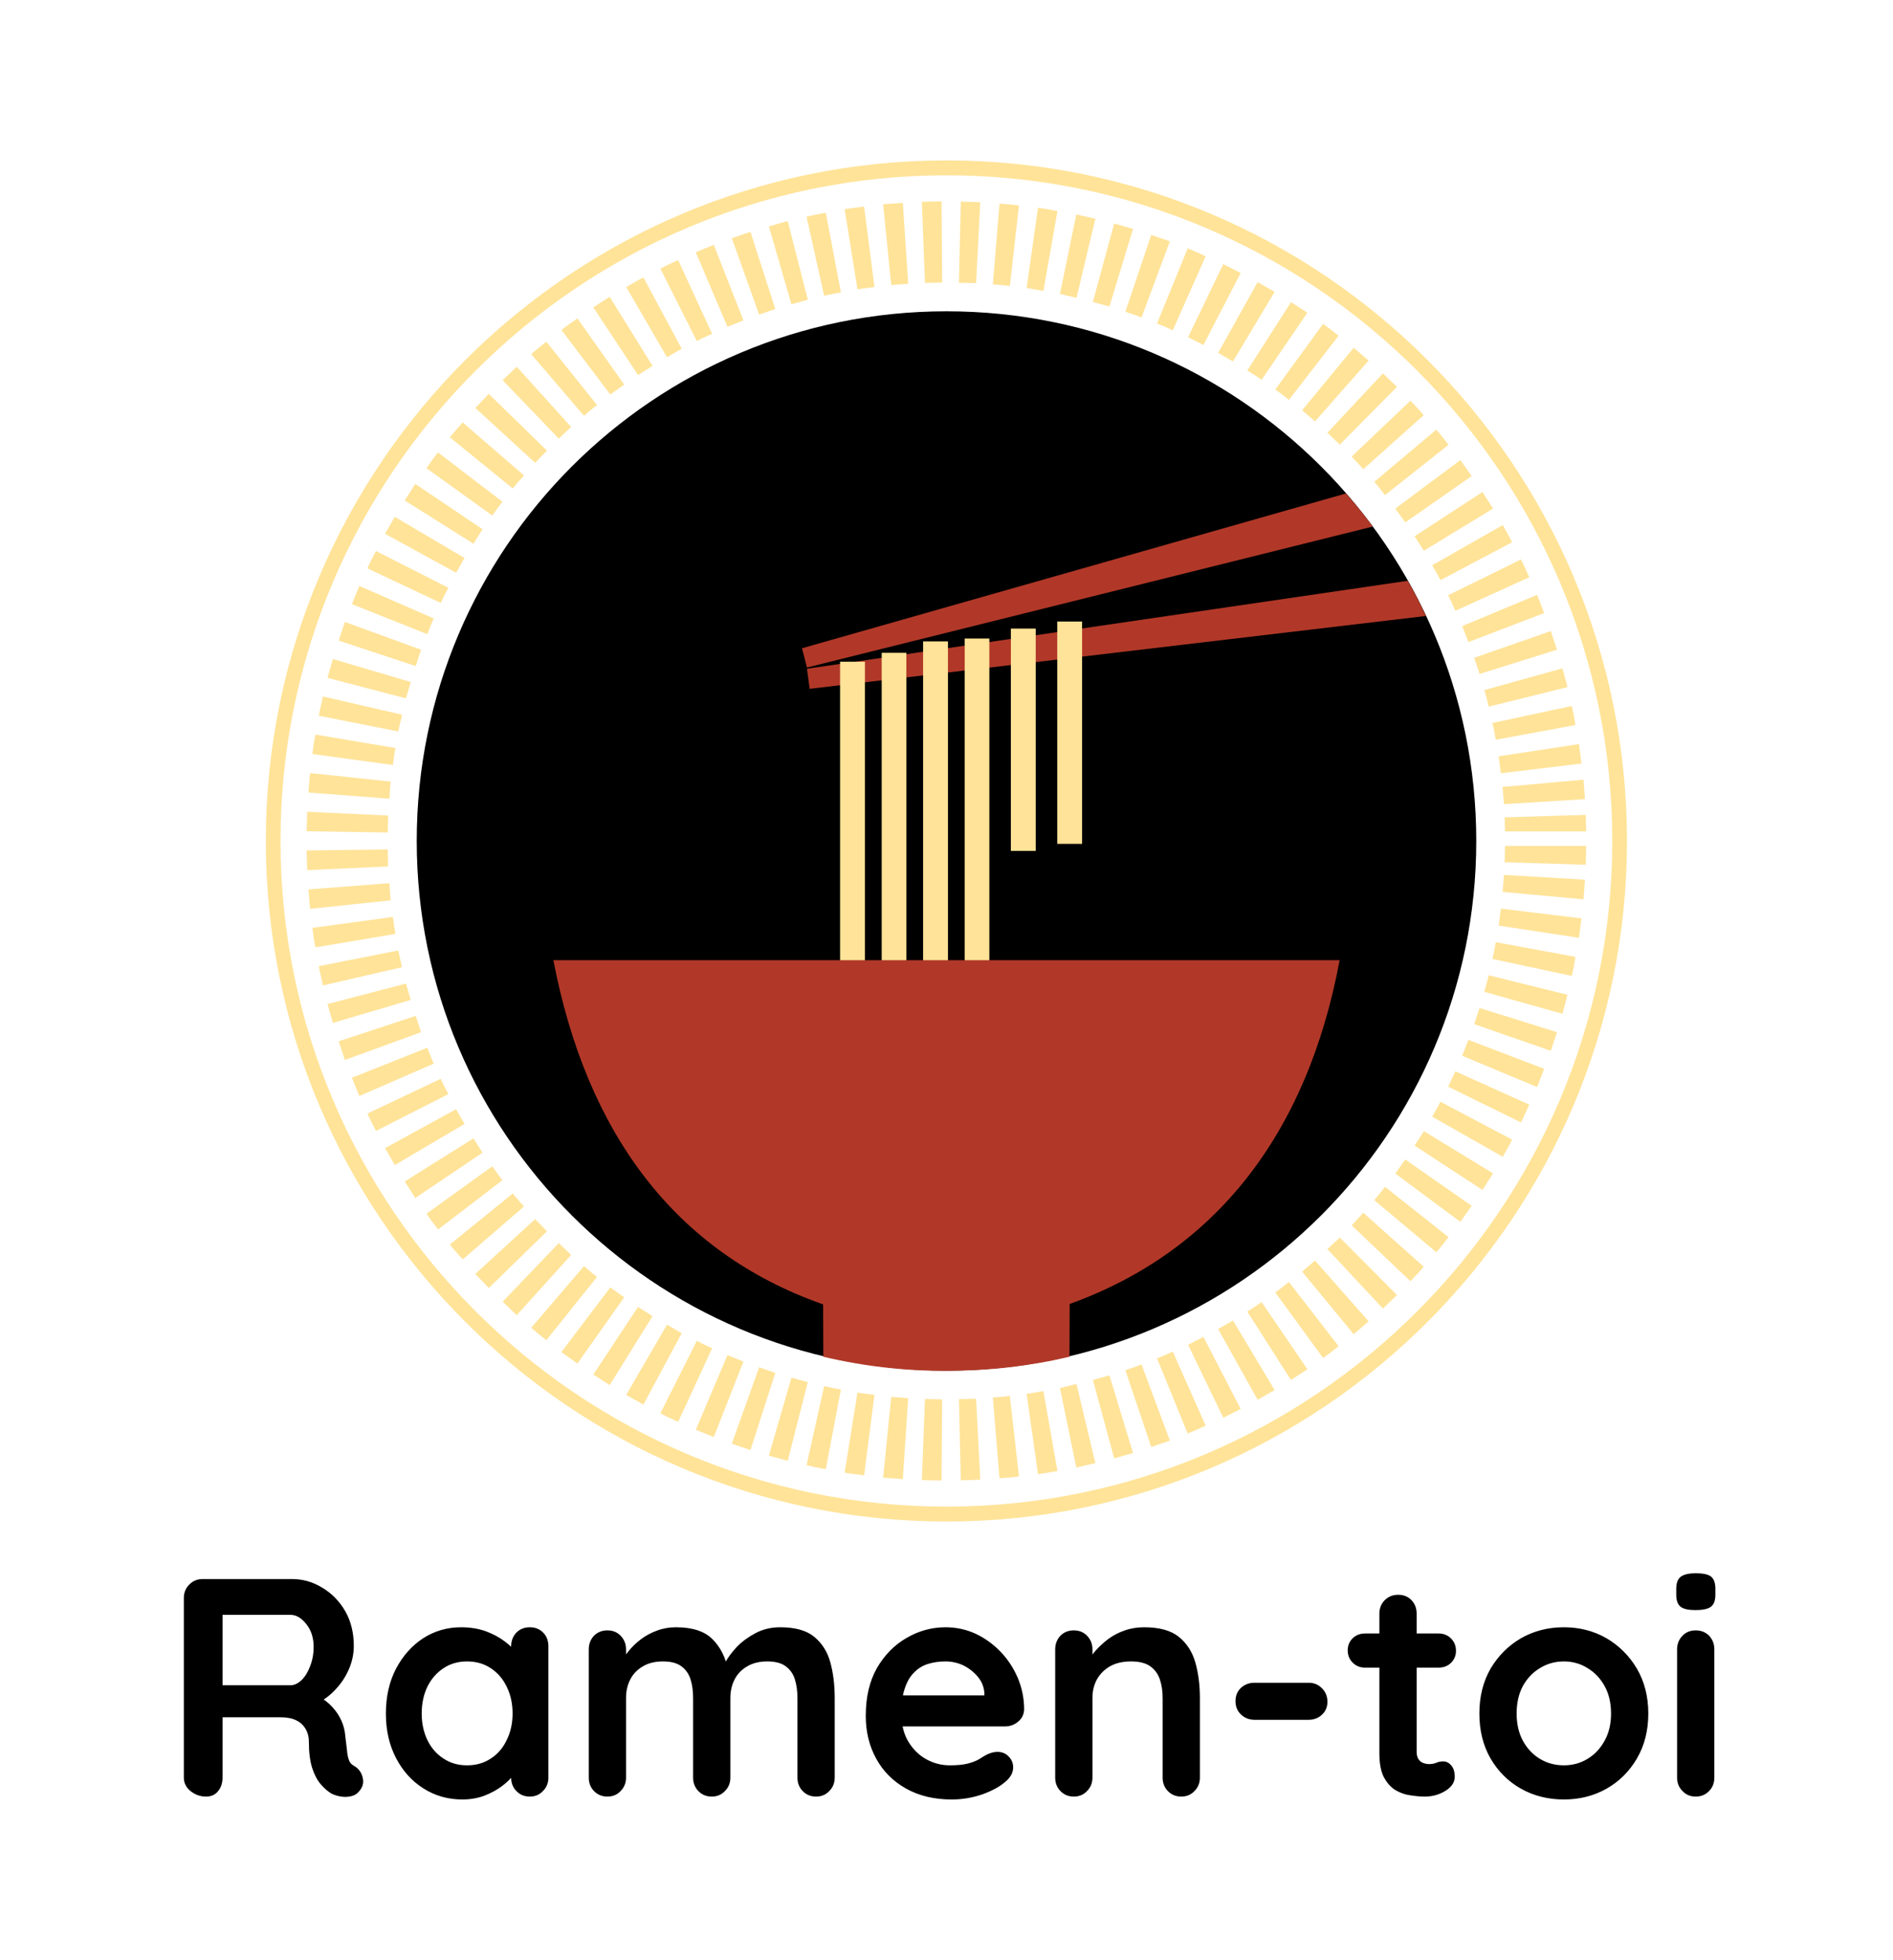 <svg xmlns="http://www.w3.org/2000/svg" version="1.1" xmlns:xlink="http://www.w3.org/1999/xlink" xmlns:svgjs="http://svgjs.dev/svgjs" viewBox="0 0 9.144 9.47"><g transform="matrix(1,0,0,1,0.775,7.601)"><g><path d=" M 0.221 1.079 Q 0.178 1.079 0.145 1.052 Q 0.113 1.026 0.113 0.987 L 0.113 0.12 Q 0.113 0.081 0.139 0.055 Q 0.165 0.028 0.204 0.028 L 0.636 0.028 Q 0.714 0.028 0.782 0.07 Q 0.851 0.111 0.893 0.184 Q 0.934 0.256 0.934 0.351 Q 0.934 0.408 0.911 0.462 Q 0.888 0.516 0.848 0.559 Q 0.808 0.603 0.759 0.627 L 0.761 0.593 Q 0.802 0.615 0.83 0.646 Q 0.858 0.676 0.874 0.712 Q 0.89 0.747 0.893 0.788 Q 0.898 0.825 0.901 0.854 Q 0.903 0.882 0.91 0.901 Q 0.916 0.921 0.936 0.931 Q 0.969 0.951 0.977 0.988 Q 0.986 1.024 0.96 1.053 Q 0.944 1.073 0.918 1.078 Q 0.893 1.083 0.867 1.078 Q 0.842 1.073 0.825 1.064 Q 0.799 1.048 0.774 1.019 Q 0.749 0.99 0.733 0.941 Q 0.717 0.891 0.717 0.813 Q 0.717 0.788 0.708 0.766 Q 0.699 0.744 0.682 0.728 Q 0.666 0.713 0.64 0.704 Q 0.615 0.696 0.581 0.696 L 0.278 0.696 L 0.3 0.661 L 0.3 0.987 Q 0.3 1.026 0.279 1.052 Q 0.258 1.079 0.221 1.079 M 0.279 0.541 L 0.629 0.541 Q 0.655 0.541 0.681 0.517 Q 0.707 0.492 0.723 0.449 Q 0.74 0.406 0.74 0.356 Q 0.74 0.289 0.704 0.245 Q 0.669 0.201 0.629 0.201 L 0.282 0.201 L 0.3 0.153 L 0.3 0.578 L 0.279 0.541 M 1.784 0.261 Q 1.823 0.261 1.848 0.286 Q 1.874 0.312 1.874 0.353 L 1.874 0.987 Q 1.874 1.026 1.848 1.052 Q 1.823 1.079 1.784 1.079 Q 1.745 1.079 1.719 1.052 Q 1.694 1.026 1.694 0.987 L 1.694 0.913 L 1.727 0.927 Q 1.727 0.947 1.706 0.974 Q 1.685 1.002 1.649 1.029 Q 1.613 1.056 1.564 1.075 Q 1.515 1.093 1.458 1.093 Q 1.355 1.093 1.271 1.04 Q 1.187 0.987 1.138 0.893 Q 1.089 0.799 1.089 0.678 Q 1.089 0.555 1.138 0.461 Q 1.187 0.368 1.269 0.314 Q 1.352 0.261 1.452 0.261 Q 1.517 0.261 1.571 0.28 Q 1.625 0.3 1.664 0.33 Q 1.704 0.36 1.726 0.391 Q 1.748 0.421 1.748 0.443 L 1.694 0.462 L 1.694 0.353 Q 1.694 0.314 1.719 0.287 Q 1.745 0.261 1.784 0.261 M 1.481 0.928 Q 1.547 0.928 1.596 0.895 Q 1.646 0.863 1.673 0.805 Q 1.701 0.748 1.701 0.678 Q 1.701 0.606 1.673 0.549 Q 1.646 0.492 1.596 0.459 Q 1.547 0.426 1.481 0.426 Q 1.416 0.426 1.367 0.459 Q 1.317 0.492 1.289 0.549 Q 1.262 0.606 1.262 0.678 Q 1.262 0.748 1.289 0.805 Q 1.317 0.863 1.367 0.895 Q 1.416 0.928 1.481 0.928 M 2.49 0.261 Q 2.61 0.261 2.667 0.319 Q 2.724 0.376 2.742 0.468 L 2.717 0.455 L 2.729 0.43 Q 2.747 0.396 2.784 0.356 Q 2.822 0.317 2.875 0.289 Q 2.928 0.261 2.994 0.261 Q 3.102 0.261 3.158 0.307 Q 3.215 0.354 3.236 0.431 Q 3.257 0.508 3.257 0.603 L 3.257 0.987 Q 3.257 1.026 3.231 1.052 Q 3.206 1.079 3.167 1.079 Q 3.128 1.079 3.102 1.052 Q 3.077 1.026 3.077 0.987 L 3.077 0.603 Q 3.077 0.553 3.065 0.514 Q 3.053 0.474 3.021 0.45 Q 2.99 0.426 2.931 0.426 Q 2.874 0.426 2.834 0.45 Q 2.793 0.474 2.773 0.514 Q 2.753 0.553 2.753 0.603 L 2.753 0.987 Q 2.753 1.026 2.727 1.052 Q 2.702 1.079 2.663 1.079 Q 2.624 1.079 2.598 1.052 Q 2.573 1.026 2.573 0.987 L 2.573 0.603 Q 2.573 0.553 2.561 0.514 Q 2.549 0.474 2.517 0.45 Q 2.486 0.426 2.427 0.426 Q 2.37 0.426 2.33 0.45 Q 2.289 0.474 2.269 0.514 Q 2.249 0.553 2.249 0.603 L 2.249 0.987 Q 2.249 1.026 2.223 1.052 Q 2.198 1.079 2.159 1.079 Q 2.12 1.079 2.094 1.052 Q 2.069 1.026 2.069 0.987 L 2.069 0.368 Q 2.069 0.329 2.094 0.302 Q 2.12 0.276 2.159 0.276 Q 2.198 0.276 2.223 0.302 Q 2.249 0.329 2.249 0.368 L 2.249 0.432 L 2.226 0.427 Q 2.24 0.402 2.264 0.373 Q 2.288 0.344 2.322 0.318 Q 2.357 0.292 2.399 0.277 Q 2.441 0.261 2.49 0.261 M 3.822 1.093 Q 3.695 1.093 3.601 1.04 Q 3.507 0.987 3.457 0.895 Q 3.407 0.804 3.407 0.689 Q 3.407 0.553 3.461 0.458 Q 3.516 0.363 3.605 0.312 Q 3.693 0.261 3.792 0.261 Q 3.869 0.261 3.937 0.292 Q 4.005 0.324 4.058 0.379 Q 4.11 0.433 4.141 0.505 Q 4.172 0.578 4.172 0.659 Q 4.17 0.695 4.143 0.717 Q 4.116 0.74 4.08 0.74 L 3.507 0.74 L 3.462 0.59 L 4.013 0.59 L 3.98 0.619 L 3.98 0.579 Q 3.977 0.535 3.949 0.501 Q 3.921 0.467 3.88 0.446 Q 3.839 0.426 3.792 0.426 Q 3.747 0.426 3.708 0.438 Q 3.669 0.45 3.641 0.479 Q 3.612 0.507 3.596 0.555 Q 3.579 0.603 3.579 0.676 Q 3.579 0.758 3.613 0.814 Q 3.647 0.87 3.7 0.899 Q 3.753 0.928 3.813 0.928 Q 3.869 0.928 3.902 0.919 Q 3.935 0.91 3.955 0.898 Q 3.975 0.885 3.992 0.876 Q 4.019 0.863 4.043 0.863 Q 4.076 0.863 4.097 0.885 Q 4.119 0.907 4.119 0.938 Q 4.119 0.978 4.077 1.011 Q 4.038 1.044 3.968 1.069 Q 3.897 1.093 3.822 1.093 M 4.751 0.261 Q 4.862 0.261 4.919 0.307 Q 4.977 0.354 4.999 0.431 Q 5.021 0.508 5.021 0.603 L 5.021 0.987 Q 5.021 1.026 4.995 1.052 Q 4.97 1.079 4.931 1.079 Q 4.892 1.079 4.866 1.052 Q 4.841 1.026 4.841 0.987 L 4.841 0.603 Q 4.841 0.553 4.828 0.514 Q 4.815 0.474 4.782 0.45 Q 4.749 0.426 4.688 0.426 Q 4.628 0.426 4.586 0.45 Q 4.545 0.474 4.523 0.514 Q 4.502 0.553 4.502 0.603 L 4.502 0.987 Q 4.502 1.026 4.476 1.052 Q 4.451 1.079 4.412 1.079 Q 4.373 1.079 4.347 1.052 Q 4.322 1.026 4.322 0.987 L 4.322 0.368 Q 4.322 0.329 4.347 0.302 Q 4.373 0.276 4.412 0.276 Q 4.451 0.276 4.476 0.302 Q 4.502 0.329 4.502 0.368 L 4.502 0.432 L 4.479 0.427 Q 4.493 0.402 4.518 0.373 Q 4.544 0.344 4.578 0.318 Q 4.613 0.292 4.656 0.277 Q 4.7 0.261 4.751 0.261 M 5.285 0.708 Q 5.246 0.708 5.219 0.682 Q 5.193 0.657 5.193 0.618 Q 5.193 0.579 5.219 0.554 Q 5.246 0.529 5.285 0.529 L 5.546 0.529 Q 5.585 0.529 5.611 0.556 Q 5.637 0.582 5.637 0.621 Q 5.637 0.659 5.611 0.683 Q 5.585 0.708 5.546 0.708 L 5.285 0.708 M 5.819 0.291 L 6.174 0.291 Q 6.21 0.291 6.234 0.315 Q 6.258 0.339 6.258 0.375 Q 6.258 0.409 6.234 0.433 Q 6.21 0.456 6.174 0.456 L 5.819 0.456 Q 5.783 0.456 5.759 0.432 Q 5.735 0.408 5.735 0.372 Q 5.735 0.338 5.759 0.314 Q 5.783 0.291 5.819 0.291 M 5.979 0.104 Q 6.018 0.104 6.043 0.13 Q 6.068 0.156 6.068 0.195 L 6.068 0.863 Q 6.068 0.883 6.076 0.897 Q 6.084 0.91 6.098 0.916 Q 6.113 0.922 6.129 0.922 Q 6.147 0.922 6.162 0.916 Q 6.177 0.909 6.197 0.909 Q 6.218 0.909 6.235 0.928 Q 6.252 0.948 6.252 0.983 Q 6.252 1.024 6.206 1.052 Q 6.161 1.079 6.108 1.079 Q 6.077 1.079 6.038 1.073 Q 6 1.068 5.966 1.048 Q 5.933 1.028 5.91 0.986 Q 5.888 0.944 5.888 0.87 L 5.888 0.195 Q 5.888 0.156 5.914 0.13 Q 5.94 0.104 5.979 0.104 M 7.187 0.678 Q 7.187 0.801 7.132 0.895 Q 7.077 0.989 6.985 1.041 Q 6.893 1.093 6.779 1.093 Q 6.665 1.093 6.572 1.041 Q 6.48 0.989 6.425 0.895 Q 6.371 0.801 6.371 0.678 Q 6.371 0.555 6.425 0.461 Q 6.48 0.368 6.572 0.314 Q 6.665 0.261 6.779 0.261 Q 6.893 0.261 6.985 0.314 Q 7.077 0.368 7.132 0.461 Q 7.187 0.555 7.187 0.678 M 7.007 0.678 Q 7.007 0.601 6.976 0.545 Q 6.945 0.489 6.893 0.458 Q 6.842 0.426 6.779 0.426 Q 6.716 0.426 6.664 0.458 Q 6.612 0.489 6.581 0.545 Q 6.551 0.601 6.551 0.678 Q 6.551 0.753 6.581 0.809 Q 6.612 0.866 6.664 0.897 Q 6.716 0.928 6.779 0.928 Q 6.842 0.928 6.893 0.897 Q 6.945 0.866 6.976 0.809 Q 7.007 0.753 7.007 0.678 M 7.506 0.987 Q 7.506 1.026 7.481 1.052 Q 7.455 1.079 7.416 1.079 Q 7.377 1.079 7.352 1.052 Q 7.326 1.026 7.326 0.987 L 7.326 0.368 Q 7.326 0.329 7.352 0.302 Q 7.377 0.276 7.416 0.276 Q 7.455 0.276 7.481 0.302 Q 7.506 0.329 7.506 0.368 L 7.506 0.987 M 7.415 0.178 Q 7.364 0.178 7.343 0.162 Q 7.322 0.145 7.322 0.104 L 7.322 0.075 Q 7.322 0.032 7.345 0.016 Q 7.368 0 7.416 0 Q 7.469 0 7.49 0.016 Q 7.511 0.033 7.511 0.075 L 7.511 0.104 Q 7.511 0.147 7.488 0.163 Q 7.466 0.178 7.415 0.178" fill="#000000" fill-rule="nonzero"></path></g><g></g><g clip-path="url(#SvgjsClipPath1019)"><g clip-path="url(#af970f678-15bf-46e7-bc8d-109aafede3673ccf4406-fd3e-4653-bf89-e25c581f20c2)"><path d=" M 6.356 -3.538 C 6.356 -2.125 5.21 -0.979 3.797 -0.979 C 2.383 -0.979 1.238 -2.125 1.238 -3.538 C 1.238 -4.951 2.383 -6.097 3.797 -6.097 C 5.21 -6.097 6.356 -4.951 6.356 -3.538" fill="#000000" transform="matrix(1,0,0,1,0,0)" fill-rule="nonzero"></path></g><g clip-path="url(#af970f678-15bf-46e7-bc8d-109aafede3673ccf4406-fd3e-4653-bf89-e25c581f20c2)"><path d=" M 3.123 -4.376 L 5.856 -5.057 C 5.815 -5.112 5.772 -5.165 5.727 -5.217 L 3.099 -4.469 Z" fill="#b13828" transform="matrix(1,0,0,1,0,0)" fill-rule="nonzero"></path></g><g clip-path="url(#af970f678-15bf-46e7-bc8d-109aafede3673ccf4406-fd3e-4653-bf89-e25c581f20c2)"><path d=" M 3.136 -4.273 L 6.113 -4.625 C 6.086 -4.683 6.057 -4.739 6.025 -4.795 L 3.123 -4.37 Z" fill="#b13828" transform="matrix(1,0,0,1,0,0)" fill-rule="nonzero"></path></g><g clip-path="url(#SvgjsClipPath10183ccf4406-fd3e-4653-bf89-e25c581f20c2)"><path d=" M 3.403 -2.448 L 3.283 -2.448 L 3.283 -4.404 L 3.403 -4.404 Z M 4.452 -3.524 L 4.332 -3.524 L 4.332 -4.598 L 4.452 -4.598 Z M 3.603 -2.491 L 3.484 -2.491 L 3.484 -4.447 L 3.603 -4.447 Z M 3.804 -2.546 L 3.684 -2.546 L 3.684 -4.502 L 3.804 -4.502 Z M 4.004 -2.56 L 3.885 -2.56 L 3.885 -4.516 L 4.004 -4.516 Z M 4.228 -3.49 L 4.108 -3.49 L 4.108 -4.564 L 4.228 -4.564 Z" fill="#ffe398" transform="matrix(1,0,0,1,0,0)" fill-rule="nonzero"></path></g><g clip-path="url(#bf970f678-15bf-46e7-bc8d-109aafede3673ccf4406-fd3e-4653-bf89-e25c581f20c2)"><path d=" M 4.392 -1.301 C 5.094 -1.554 5.539 -2.12 5.696 -2.962 L 1.898 -2.962 C 2.058 -2.128 2.484 -1.551 3.201 -1.299 L 3.202 -1.046 C 3.397 -1 3.596 -0.977 3.797 -0.978 C 4.002 -0.978 4.2 -1.001 4.391 -1.046 Z" fill="#b13828" transform="matrix(1,0,0,1,0,0)" fill-rule="nonzero"></path></g><g clip-path="url(#bf970f678-15bf-46e7-bc8d-109aafede3673ccf4406-fd3e-4653-bf89-e25c581f20c2)"><path d=" M 3.797 -0.25 C 1.984 -0.25 0.509 -1.725 0.509 -3.538 C 0.509 -5.351 1.984 -6.826 3.797 -6.826 C 5.61 -6.826 7.084 -5.351 7.084 -3.538 C 7.084 -1.725 5.61 -0.25 3.797 -0.25 M 3.797 -6.754 C 2.023 -6.754 0.58 -5.311 0.58 -3.538 C 0.58 -1.764 2.023 -0.322 3.797 -0.322 C 5.57 -0.322 7.013 -1.764 7.013 -3.538 C 7.013 -5.311 5.57 -6.754 3.797 -6.754" fill="#ffe398" transform="matrix(1,0,0,1,0,0)" fill-rule="nonzero"></path></g><g clip-path="url(#bf970f678-15bf-46e7-bc8d-109aafede3673ccf4406-fd3e-4653-bf89-e25c581f20c2)"><path d=" M 6.495 -3.584 L 6.887 -3.584 L 6.885 -3.664 L 6.493 -3.652 Z M 6.49 -3.716 L 6.881 -3.74 L 6.874 -3.834 L 6.483 -3.799 Z M 6.475 -3.865 L 6.864 -3.912 L 6.852 -4.006 L 6.464 -3.947 Z M 6.45 -4.027 L 6.835 -4.098 C 6.83 -4.129 6.825 -4.16 6.817 -4.19 L 6.434 -4.108 C 6.441 -4.081 6.445 -4.054 6.45 -4.027 M 6.416 -4.187 L 6.796 -4.281 C 6.79 -4.312 6.78 -4.342 6.772 -4.372 L 6.395 -4.267 C 6.402 -4.24 6.41 -4.214 6.416 -4.187 M 6.372 -4.345 L 6.746 -4.462 L 6.716 -4.552 L 6.346 -4.423 Z M 6.318 -4.499 L 6.684 -4.639 L 6.65 -4.727 L 6.288 -4.576 Z M 6.255 -4.65 L 6.612 -4.812 C 6.598 -4.841 6.587 -4.87 6.572 -4.898 L 6.22 -4.725 C 6.233 -4.701 6.243 -4.675 6.255 -4.65 M 6.183 -4.798 L 6.529 -4.981 C 6.516 -5.009 6.499 -5.036 6.484 -5.064 L 6.143 -4.87 C 6.157 -4.846 6.171 -4.822 6.183 -4.798 M 6.103 -4.94 L 6.437 -5.144 L 6.386 -5.224 L 6.058 -5.01 Z M 6.013 -5.077 L 6.334 -5.301 L 6.279 -5.378 L 5.965 -5.144 Z M 5.915 -5.209 L 6.222 -5.452 C 6.203 -5.476 6.184 -5.502 6.163 -5.525 L 5.863 -5.273 C 5.882 -5.253 5.898 -5.23 5.915 -5.209 M 5.81 -5.334 L 6.102 -5.595 C 6.082 -5.62 6.059 -5.642 6.038 -5.665 L 5.754 -5.395 C 5.772 -5.375 5.792 -5.356 5.81 -5.334 M 5.697 -5.453 L 5.973 -5.732 L 5.905 -5.797 L 5.637 -5.51 Z M 5.577 -5.565 L 5.836 -5.859 L 5.764 -5.921 L 5.515 -5.619 Z M 5.451 -5.669 L 5.691 -5.979 C 5.667 -5.998 5.642 -6.018 5.616 -6.036 L 5.385 -5.719 C 5.408 -5.704 5.429 -5.686 5.451 -5.669 M 5.319 -5.766 L 5.54 -6.09 C 5.515 -6.108 5.487 -6.124 5.461 -6.141 L 5.25 -5.811 C 5.273 -5.796 5.296 -5.783 5.319 -5.766 M 5.181 -5.855 L 5.382 -6.191 L 5.3 -6.238 L 5.109 -5.896 Z M 5.038 -5.934 L 5.218 -6.282 L 5.134 -6.325 L 4.964 -5.972 Z M 4.89 -6.005 L 5.049 -6.363 C 5.02 -6.377 4.992 -6.389 4.962 -6.401 L 4.814 -6.038 C 4.84 -6.028 4.865 -6.017 4.89 -6.005 M 4.739 -6.067 L 4.876 -6.435 C 4.846 -6.446 4.816 -6.455 4.786 -6.466 L 4.661 -6.095 C 4.687 -6.085 4.713 -6.078 4.739 -6.067 M 4.584 -6.12 L 4.698 -6.495 L 4.607 -6.521 L 4.504 -6.142 Z M 4.425 -6.162 L 4.516 -6.544 L 4.424 -6.565 L 4.345 -6.181 Z M 4.239 -0.479 C 4.271 -0.483 4.302 -0.489 4.333 -0.494 L 4.265 -0.88 C 4.238 -0.876 4.211 -0.87 4.184 -0.867 Z M 4.265 -6.195 L 4.333 -6.581 C 4.302 -6.587 4.271 -6.593 4.239 -6.597 L 4.184 -6.209 C 4.211 -6.206 4.238 -6.2 4.265 -6.195 M 4.053 -0.459 C 4.084 -0.461 4.116 -0.463 4.147 -0.468 L 4.103 -0.857 C 4.076 -0.853 4.048 -0.851 4.021 -0.849 Z M 4.103 -6.219 L 4.147 -6.608 C 4.116 -6.613 4.084 -6.615 4.053 -6.617 L 4.021 -6.227 C 4.048 -6.225 4.076 -6.223 4.103 -6.219 M 3.866 -0.449 L 3.96 -0.452 L 3.94 -0.843 L 3.857 -0.841 Z M 3.94 -6.233 L 3.96 -6.624 L 3.866 -6.627 L 3.857 -6.235 Z M 3.773 -0.448 L 3.776 -0.84 L 3.693 -0.842 L 3.678 -0.45 Z M 3.693 -6.234 L 3.776 -6.236 L 3.773 -6.628 L 3.678 -6.626 Z M 3.586 -0.455 L 3.612 -0.846 L 3.53 -0.852 L 3.491 -0.462 Z M 3.53 -6.224 L 3.612 -6.23 L 3.586 -6.621 L 3.491 -6.614 Z M 3.399 -0.473 L 3.449 -0.862 C 3.422 -0.866 3.394 -0.868 3.367 -0.873 L 3.305 -0.486 C 3.336 -0.48 3.368 -0.478 3.399 -0.473 M 3.367 -6.203 C 3.394 -6.208 3.422 -6.21 3.449 -6.214 L 3.399 -6.603 C 3.368 -6.598 3.336 -6.596 3.305 -6.59 Z M 3.214 -0.503 L 3.287 -0.888 C 3.26 -0.892 3.233 -0.898 3.206 -0.904 L 3.121 -0.522 C 3.152 -0.515 3.182 -0.508 3.214 -0.503 M 3.206 -6.172 C 3.233 -6.178 3.26 -6.184 3.287 -6.188 L 3.214 -6.573 C 3.182 -6.568 3.152 -6.561 3.121 -6.554 Z M 3.127 -6.153 L 3.03 -6.533 C 3 -6.525 2.97 -6.516 2.939 -6.507 L 3.048 -6.131 Z M 2.97 -6.108 L 2.85 -6.481 L 2.76 -6.45 L 2.892 -6.081 Z M 2.816 -6.053 L 2.673 -6.418 C 2.644 -6.406 2.615 -6.395 2.586 -6.382 L 2.739 -6.022 C 2.764 -6.033 2.79 -6.042 2.816 -6.053 M 2.665 -5.988 L 2.501 -6.344 C 2.472 -6.332 2.443 -6.318 2.415 -6.303 L 2.591 -5.953 C 2.615 -5.966 2.64 -5.978 2.665 -5.988 M 2.518 -5.916 L 2.333 -6.261 C 2.305 -6.246 2.278 -6.23 2.25 -6.214 L 2.447 -5.875 C 2.471 -5.888 2.494 -5.903 2.518 -5.916 M 2.377 -5.833 L 2.17 -6.167 L 2.091 -6.116 L 2.307 -5.789 Z M 2.24 -5.743 L 2.014 -6.063 C 1.989 -6.044 1.962 -6.027 1.937 -6.007 L 2.173 -5.695 C 2.195 -5.711 2.218 -5.727 2.24 -5.743 M 2.109 -5.644 L 1.864 -5.95 C 1.839 -5.931 1.815 -5.911 1.791 -5.89 L 2.046 -5.592 C 2.066 -5.61 2.087 -5.628 2.109 -5.644 M 1.984 -5.538 L 1.721 -5.829 L 1.653 -5.764 L 1.924 -5.482 Z M 1.867 -5.424 L 1.586 -5.698 L 1.521 -5.63 L 1.81 -5.365 Z M 1.756 -5.304 L 1.46 -5.56 C 1.439 -5.536 1.418 -5.513 1.398 -5.488 L 1.702 -5.241 C 1.719 -5.263 1.738 -5.283 1.756 -5.304 M 1.652 -5.177 L 1.341 -5.415 C 1.321 -5.391 1.303 -5.365 1.285 -5.339 L 1.603 -5.11 C 1.619 -5.133 1.635 -5.155 1.652 -5.177 M 1.556 -5.044 L 1.231 -5.263 L 1.18 -5.183 L 1.512 -4.974 Z M 1.469 -4.905 L 1.132 -5.104 L 1.085 -5.022 L 1.428 -4.834 Z M 1.391 -4.761 L 1.041 -4.939 C 1.027 -4.911 1.012 -4.884 1 -4.855 L 1.354 -4.688 C 1.365 -4.713 1.378 -4.737 1.391 -4.761 M 1.32 -4.613 L 0.961 -4.77 C 0.948 -4.741 0.937 -4.712 0.925 -4.682 L 1.289 -4.537 C 1.299 -4.563 1.309 -4.589 1.32 -4.613 M 1.259 -4.462 L 0.891 -4.596 L 0.861 -4.506 L 1.233 -4.383 Z M 1.209 -4.306 L 0.833 -4.417 L 0.807 -4.326 L 1.186 -4.227 Z M 1.167 -4.148 L 0.785 -4.236 C 0.779 -4.205 0.77 -4.174 0.765 -4.143 L 1.149 -4.067 C 1.154 -4.094 1.161 -4.121 1.167 -4.148 M 1.135 -3.987 L 0.749 -4.052 C 0.742 -4.021 0.738 -3.99 0.734 -3.958 L 1.123 -3.905 C 1.126 -3.933 1.13 -3.96 1.135 -3.987 M 1.112 -3.825 L 0.723 -3.866 C 0.719 -3.835 0.718 -3.803 0.715 -3.772 L 1.106 -3.742 C 1.108 -3.77 1.109 -3.797 1.112 -3.825 M 1.1 -3.661 L 0.709 -3.679 L 0.706 -3.585 L 1.098 -3.579 Z M 1.098 -3.497 L 0.706 -3.492 L 0.709 -3.397 L 1.1 -3.415 Z M 1.106 -3.334 L 0.715 -3.304 C 0.718 -3.273 0.719 -3.241 0.723 -3.21 L 1.112 -3.251 C 1.109 -3.279 1.108 -3.306 1.106 -3.334 M 1.123 -3.171 L 0.734 -3.118 C 0.738 -3.086 0.742 -3.055 0.749 -3.024 L 1.135 -3.089 C 1.13 -3.116 1.126 -3.143 1.123 -3.171 M 1.149 -3.009 L 0.765 -2.933 C 0.77 -2.902 0.779 -2.871 0.785 -2.84 L 1.167 -2.928 C 1.161 -2.955 1.154 -2.982 1.149 -3.009 M 1.186 -2.849 L 0.807 -2.75 L 0.833 -2.659 L 1.209 -2.77 Z M 1.233 -2.693 L 0.861 -2.57 L 0.891 -2.48 L 1.259 -2.614 Z M 1.289 -2.539 L 0.925 -2.394 C 0.937 -2.364 0.948 -2.335 0.961 -2.306 L 1.32 -2.462 C 1.309 -2.487 1.299 -2.513 1.289 -2.539 M 1.354 -2.389 L 1 -2.221 C 1.012 -2.192 1.027 -2.165 1.041 -2.137 L 1.391 -2.315 C 1.378 -2.339 1.365 -2.363 1.354 -2.389 M 1.428 -2.242 L 1.085 -2.054 L 1.132 -1.972 L 1.469 -2.171 Z M 1.512 -2.101 L 1.18 -1.893 L 1.231 -1.813 L 1.556 -2.032 Z M 1.603 -1.966 L 1.285 -1.737 C 1.303 -1.711 1.321 -1.686 1.341 -1.661 L 1.652 -1.899 C 1.635 -1.921 1.619 -1.943 1.603 -1.966 M 1.702 -1.835 L 1.398 -1.588 C 1.418 -1.563 1.439 -1.54 1.46 -1.516 L 1.756 -1.772 C 1.738 -1.793 1.719 -1.813 1.702 -1.835 M 1.81 -1.711 L 1.521 -1.446 L 1.586 -1.378 L 1.867 -1.652 Z M 1.924 -1.595 L 1.653 -1.312 L 1.721 -1.247 L 1.984 -1.538 Z M 2.046 -1.484 L 1.791 -1.186 C 1.815 -1.165 1.839 -1.145 1.864 -1.126 L 2.109 -1.432 C 2.087 -1.448 2.066 -1.466 2.046 -1.484 M 2.173 -1.381 L 1.937 -1.069 C 1.962 -1.049 1.989 -1.032 2.014 -1.013 L 2.24 -1.333 C 2.218 -1.349 2.195 -1.365 2.173 -1.381 M 2.307 -1.287 L 2.091 -0.96 L 2.17 -0.909 L 2.377 -1.242 Z M 2.447 -1.201 L 2.25 -0.862 C 2.278 -0.846 2.305 -0.83 2.333 -0.815 L 2.518 -1.16 C 2.494 -1.173 2.471 -1.187 2.447 -1.201 M 2.591 -1.123 L 2.415 -0.773 C 2.443 -0.758 2.472 -0.744 2.501 -0.732 L 2.665 -1.087 C 2.64 -1.098 2.615 -1.11 2.591 -1.123 M 2.739 -1.054 L 2.586 -0.693 C 2.615 -0.681 2.644 -0.67 2.673 -0.658 L 2.816 -1.023 C 2.79 -1.034 2.764 -1.043 2.739 -1.054 M 2.892 -0.995 L 2.76 -0.626 L 2.85 -0.595 L 2.97 -0.968 Z M 3.048 -0.945 L 2.939 -0.568 C 2.97 -0.56 3 -0.551 3.03 -0.543 L 3.127 -0.923 Z M 4.425 -0.914 L 4.345 -0.895 L 4.424 -0.511 L 4.516 -0.532 Z M 4.504 -0.934 L 4.607 -0.555 L 4.698 -0.581 L 4.584 -0.956 Z M 4.661 -0.981 L 4.786 -0.61 C 4.816 -0.621 4.846 -0.63 4.876 -0.641 L 4.739 -1.009 C 4.713 -0.998 4.687 -0.99 4.661 -0.981 M 4.814 -1.038 L 4.962 -0.675 C 4.992 -0.687 5.02 -0.7 5.049 -0.713 L 4.89 -1.071 C 4.865 -1.059 4.84 -1.048 4.814 -1.038 M 4.964 -1.104 L 5.134 -0.751 L 5.218 -0.794 L 5.038 -1.142 Z M 5.109 -1.18 L 5.3 -0.838 L 5.382 -0.885 L 5.181 -1.221 Z M 5.25 -1.264 L 5.461 -0.934 C 5.487 -0.952 5.515 -0.968 5.54 -0.986 L 5.319 -1.31 C 5.296 -1.293 5.273 -1.28 5.25 -1.264 M 5.385 -1.357 L 5.616 -1.04 C 5.642 -1.058 5.667 -1.078 5.691 -1.097 L 5.451 -1.407 C 5.429 -1.39 5.408 -1.372 5.385 -1.357 M 5.515 -1.457 L 5.764 -1.155 L 5.836 -1.217 L 5.577 -1.511 Z M 5.637 -1.566 L 5.905 -1.279 L 5.973 -1.344 L 5.697 -1.622 Z M 5.754 -1.681 L 6.038 -1.411 C 6.059 -1.434 6.082 -1.456 6.102 -1.481 L 5.81 -1.742 C 5.792 -1.72 5.772 -1.701 5.754 -1.681 M 5.863 -1.803 L 6.163 -1.551 C 6.184 -1.574 6.203 -1.6 6.222 -1.624 L 5.915 -1.867 C 5.898 -1.846 5.882 -1.823 5.863 -1.803 M 5.965 -1.931 L 6.279 -1.698 L 6.334 -1.775 L 6.013 -1.999 Z M 6.058 -2.066 L 6.386 -1.852 L 6.437 -1.932 L 6.103 -2.136 Z M 6.143 -2.206 L 6.484 -2.012 C 6.499 -2.04 6.516 -2.067 6.529 -2.095 L 6.183 -2.278 C 6.171 -2.254 6.157 -2.23 6.143 -2.206 M 6.22 -2.351 L 6.572 -2.178 C 6.587 -2.206 6.598 -2.235 6.612 -2.264 L 6.255 -2.425 C 6.243 -2.401 6.233 -2.375 6.22 -2.351 M 6.288 -2.5 L 6.65 -2.349 L 6.684 -2.437 L 6.318 -2.577 Z M 6.346 -2.653 L 6.716 -2.524 L 6.746 -2.614 L 6.372 -2.731 Z M 6.395 -2.809 L 6.772 -2.703 C 6.78 -2.734 6.79 -2.764 6.796 -2.795 L 6.416 -2.889 C 6.41 -2.862 6.402 -2.836 6.395 -2.809 M 6.434 -2.968 L 6.817 -2.886 C 6.825 -2.916 6.83 -2.947 6.835 -2.978 L 6.45 -3.049 C 6.445 -3.022 6.441 -2.995 6.434 -2.968 M 6.464 -3.129 L 6.852 -3.07 L 6.864 -3.164 L 6.475 -3.211 Z M 6.483 -3.292 L 6.874 -3.256 L 6.881 -3.351 L 6.49 -3.374 Z M 6.493 -3.435 L 6.885 -3.423 L 6.887 -3.514 L 6.495 -3.514 Z" fill="#ffe398" transform="matrix(1,0,0,1,0,0)" fill-rule="nonzero"></path></g></g></g><defs><clipPath id="SvgjsClipPath1019"><path d=" M 0.509 -6.826 h 6.576 v 6.576 h -6.576 Z"></path></clipPath><clipPath id="af970f678-15bf-46e7-bc8d-109aafede3673ccf4406-fd3e-4653-bf89-e25c581f20c2"><path d=" M 0.509 -0.25 L 7.084 -0.25 L 7.084 -6.826 L 0.509 -6.826 Z"></path></clipPath><clipPath id="SvgjsClipPath10183ccf4406-fd3e-4653-bf89-e25c581f20c2"><path d=" M 0.509 -6.826 L 7.084 -6.826 L 7.084 -0.25 L 0.509 -0.25 Z"></path></clipPath><clipPath id="bf970f678-15bf-46e7-bc8d-109aafede3673ccf4406-fd3e-4653-bf89-e25c581f20c2"><path d=" M 0.509 -0.25 L 7.084 -0.25 L 7.084 -6.826 L 0.509 -6.826 Z"></path></clipPath></defs></svg>